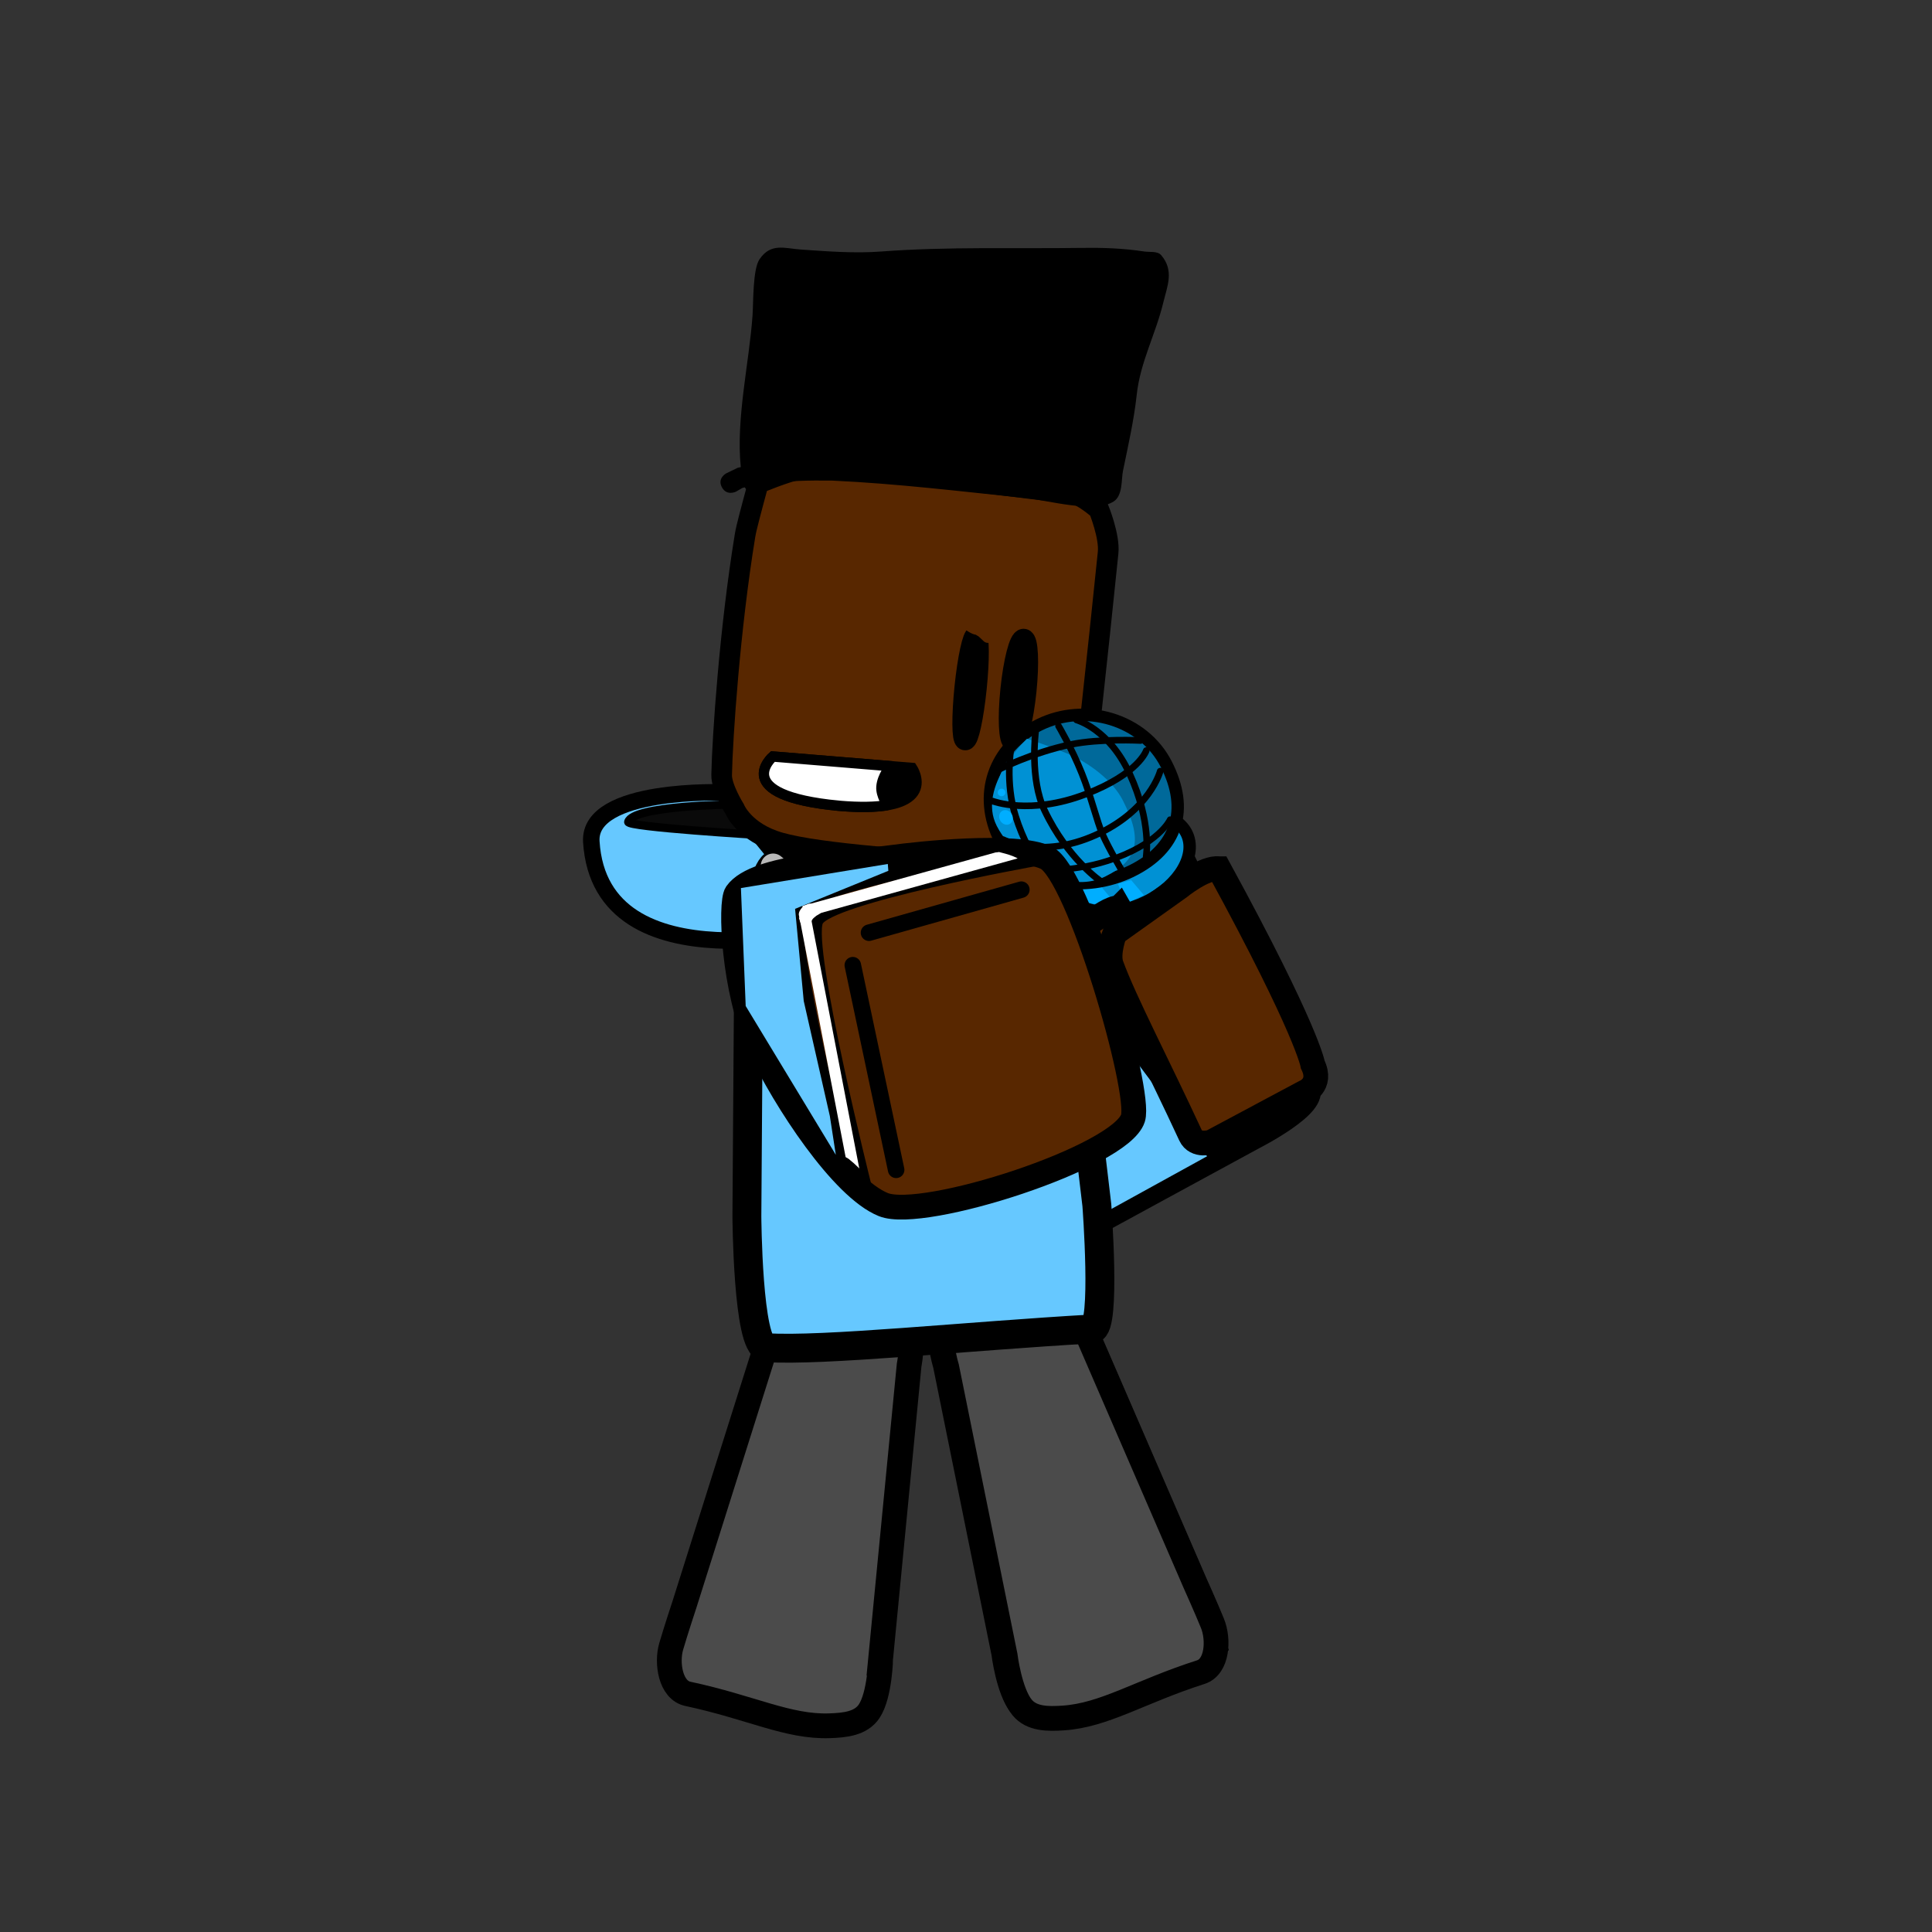 <svg version="1.1" xmlns="http://www.w3.org/2000/svg" xmlns:xlink="http://www.w3.org/1999/xlink" width="234" height="234" viewBox="0,0,234,234"><rect x="0" y="0" width="234" height="234" fill="#333333" stroke="none"/><g transform="translate(-123,-63)"><g data-paper-data="{&quot;isPaintingLayer&quot;:true}" fill-rule="nonzero" stroke-linejoin="miter" stroke-miterlimit="10" stroke-dasharray="" stroke-dashoffset="0" style="mix-blend-mode: normal"><path d="M123,297v-234h234v234z" data-paper-data="{&quot;index&quot;:null}" fill="none" stroke="none" stroke-width="0" stroke-linecap="butt"/><g><g><g data-paper-data="{&quot;origRot&quot;:0}" stroke="#000000" stroke-width="3" stroke-linecap="round"><path d="M281.292,194.733c1.486,1.967 -6.442,5.989 -6.442,5.989c0,0 -20.667,11.227 -30.404,16.571c-4.429,1.638 -28.923,-28.986 -28.295,-34.754c0.28,-2.571 6.821,-10.181 8.859,-9.951c3.878,0.439 17.642,10.41 17.642,10.41l-3.26,2.685l9.213,-6.202c0,0 10.075,-8.162 15.253,-10.384c2.872,-1.233 17.434,25.635 17.434,25.635z" data-paper-data="{&quot;origPos&quot;:null}" fill="#582700"/><path d="M255.633,175.168l17.147,24.878" fill="none"/><path d="M252.18,177.813l17.388,24.717" data-paper-data="{&quot;origPos&quot;:null}" fill="none"/></g><path d="M272.985,200.662l-2.357,1.59l-17.701,-25.339l2.357,-1.59z" fill="#ffffff" stroke="none" stroke-width="0" stroke-linecap="butt"/><path d="M244.292,217.586l-8.901,-6.825l-14.729,-19.143l-3.522,-7.751l0.842,-5.062l6.038,-4.586l1.208,-0.917l16.01,9.324l-2.26,2.032l1.244,1.583l11.133,-7.509l18.215,24.394l-24.224,13.345z" fill="#66c8ff" stroke="#000000" stroke-width="0.5" stroke-linecap="round"/></g><g fill="#fffc96" stroke="#000000" stroke-width="2" stroke-linecap="round"><path d="M245.28,180.77c0,0 1.377,-4.802 4.73,-3.958c5.365,1.351 -7.291,36.653 -12.947,35.578c-2.311,-0.439 -1.899,-4.065 -1.899,-4.065l2.169,0.152c0,0 3.864,-6.01 7.003,-14.167c3.096,-8.044 3.62,-13.891 3.62,-13.891z"/><path d="M235.335,181.082c0,0 -2.097,-4.012 0.507,-4.533c5.465,-1.094 22.096,37.021 16.726,36.839c-3.252,-0.11 -3.895,-4.128 -3.895,-4.128l1.596,0.065c0,0 -1.444,-6.087 -5.352,-14.65c-3.908,-8.563 -8.084,-13.712 -8.084,-13.712z" data-paper-data="{&quot;index&quot;:null}"/></g></g><g stroke="#000000" stroke-linecap="round"><path d="M224.053,175.349c0,0 -28.323,7.541 -29.434,-10.406c-0.409,-6.612 16.171,-5.959 16.171,-5.959z" data-paper-data="{&quot;origPos&quot;:null}" fill="#66c8ff" stroke-width="2"/><path d="M215.194,164.146c0,0 -16.281,-0.974 -16.105,-1.599c0.557,-1.981 12.556,-2.102 12.556,-2.102z" data-paper-data="{&quot;origPos&quot;:null}" fill="#0a0a0a" stroke-width="1"/></g><g data-paper-data="{&quot;origRot&quot;:0}" stroke="#000000" stroke-linecap="round"><path d="M237.494,228.301c0,0 -1.392,-4.602 0.126,-4.997c4.479,-1.167 8.356,-3.929 12.966,-3.47c1.914,0.191 3.753,4.08 3.753,4.08l13.193,30.462c0,0 1.404,3.128 2.146,4.953c0.794,1.951 0.624,5.257 -1.409,5.909c-7.463,2.394 -11.663,5.237 -16.7,5.56c-1.835,0.118 -3.79,0.125 -4.944,-1.282c-1.508,-1.838 -2.053,-6.287 -2.053,-6.287z" data-paper-data="{&quot;origPos&quot;:null}" fill="#ff0000" stroke-width="3"/><path d="M270.652,262.542c0,0 -5.047,4.187 -10.014,5.617c-3.811,1.097 -12.357,2.49 -12.357,2.49c0,0 -2.066,-2.122 -2.611,-3.633c-0.574,-1.591 -0.254,-4.316 -0.254,-4.316l22.532,-7.317z" data-paper-data="{&quot;origPos&quot;:null}" fill="#976e57" stroke-width="2"/><path d="M237.665,228.586c0,0 -1.392,-4.602 0.126,-4.997c4.479,-1.167 8.356,-3.929 12.966,-3.47c1.914,0.191 3.753,4.08 3.753,4.08l13.193,30.462c0,0 1.404,3.128 2.146,4.953c0.794,1.951 0.623,5.257 -1.409,5.909c-7.463,2.394 -11.663,5.237 -16.7,5.56c-1.835,0.118 -3.79,0.124 -4.944,-1.282c-1.508,-1.838 -2.053,-6.287 -2.053,-6.287z" data-paper-data="{&quot;origPos&quot;:null}" fill="#4b4b4b" stroke-width="3"/></g><path d="M229.671,263.794c0,0 -0.084,4.481 -1.394,6.459c-1.003,1.515 -2.949,1.703 -4.786,1.768c-5.044,0.18 -9.515,-2.23 -17.187,-3.868c-2.089,-0.446 -2.599,-3.718 -2.011,-5.738c0.55,-1.89 1.624,-5.141 1.624,-5.141l9.984,-31.62c0,0 1.429,-4.052 3.313,-4.433c4.538,-0.916 8.681,1.446 13.257,2.161c1.551,0.242 0.64,4.959 0.64,4.959c0,0 -0.87,8.965 -1.427,14.702c-0.786,8.098 -2.014,20.751 -2.014,20.751z" fill="#4b4b4b" stroke="#000000" stroke-width="3" stroke-linecap="round"/><g><path d="M213.652,182.815c0,0 1.122,-14.498 3.281,-15.17c6.477,-2.016 21.561,-1.945 31.606,-2.518c1.553,-0.089 3.692,13.345 3.692,13.345l3.615,30.473c0,0 1.129,14.919 -0.565,15.015c-15.08,0.861 -32.704,2.721 -39.475,2.265c-2.257,-0.152 -2.345,-15.931 -2.345,-15.931z" data-paper-data="{&quot;origPos&quot;:null}" fill="#66c8ff" stroke="#000000" stroke-width="3.5" stroke-linecap="round"/><path d="M233.276,189.908c-1.312,0.075 -1.459,-2.408 -1.459,-2.408c-0.304,-5.151 -0.706,-11.957 -1.011,-17.107c0,0 -0.147,-2.483 1.165,-2.558c1.312,-0.075 1.459,2.408 1.459,2.408c0.304,5.151 0.609,10.301 0.913,15.452l0.098,1.656c0,0 0.147,2.483 -1.165,2.558z" fill="#ffffff" stroke="none" stroke-width="0.5" stroke-linecap="butt"/><path d="M245.186,188.811c-1.312,0.075 -1.496,-3.045 -1.496,-3.045c-0.382,-6.471 -0.887,-15.021 -1.27,-21.492c0,0 -0.184,-3.12 1.128,-3.195c1.312,-0.075 1.496,3.045 1.496,3.045c0.382,6.471 0.765,12.941 1.147,19.412l0.123,2.08c0,0 0.184,3.12 -1.128,3.195z" fill="#ffffff" stroke="none" stroke-width="0.5" stroke-linecap="butt"/></g><path d="M246.41,168.031c-12.27,-0.797 -24.167,-1.606 -28.949,-2.972c-4.371,-1.248 -5.495,-4.101 -5.495,-4.101c0,0 -1.594,-2.561 -1.562,-4.095c0.094,-4.604 0.989,-17.725 2.826,-28.958c0.061,-0.375 0.11,-0.583 0.193,-0.954c0.252,-1.112 1.421,-5.413 1.421,-5.413c0,0 3.365,-1.412 5.159,-1.751c5.383,-1.02 18.671,1.474 32.754,2.951c1.276,0.134 3.339,1.975 3.339,1.975c0,0 1.319,3.246 1.116,5.22c-1.314,12.759 -2.815,26.87 -3.374,30.081c-0.186,1.07 -2.376,5.107 -2.376,5.107z" fill="#582700" stroke="#000000" stroke-width="2.5" stroke-linecap="round"/><path d="M245.415,146.521c0.353,-3.427 1.058,-6.164 1.574,-6.113c0.517,0.051 0.649,2.872 0.296,6.299c-0.353,3.427 -1.058,6.164 -1.574,6.113c-0.517,-0.051 -0.649,-2.872 -0.296,-6.299z" fill="#000000" stroke="#000000" stroke-width="2.5" stroke-linecap="butt"/><path d="M239.855,146.234c0.359,-3.491 0.965,-6.29 1.352,-6.251c0.387,0.039 0.41,2.9 0.051,6.391c-0.359,3.491 -0.965,6.29 -1.352,6.251c-0.387,-0.039 -0.41,-2.9 -0.051,-6.391z" fill="#000000" stroke="#000000" stroke-width="2.5" stroke-linecap="butt"/><path d="M210.434,122.015c-0.592,-1.106 0.534,-1.688 0.534,-1.688l1.388,-0.671c0.123,-0.028 0.246,-0.055 0.368,-0.081c-0.611,-5.842 1.036,-12.727 1.426,-18.433c0.101,-1.48 0.015,-5.514 0.836,-6.731c1.374,-2.037 3.067,-1.321 4.991,-1.189c3.274,0.225 6.519,0.487 9.792,0.238c8.113,-0.608 16.094,-0.316 24.211,-0.435c2.561,-0.038 5.055,0.043 7.599,0.435c0.696,0.107 1.61,-0.081 2.064,0.449c1.606,1.877 0.722,3.78 0.258,5.714c-0.925,3.859 -2.82,7.266 -3.231,11.255c-0.335,3.05 -1.042,6.154 -1.658,9.159c-0.213,1.037 -0.007,2.999 -1.14,3.71c-2.325,1.458 -7.971,-0.148 -10.541,-0.411c-7.838,-0.803 -15.666,-1.765 -23.539,-2.127c-2.821,-0.035 -5.517,0.013 -8.245,0.401c-0.054,0.37 -0.268,0.834 -0.977,0.988c-0.769,0.167 -1.167,-0.237 -1.359,-0.569c-0.093,0.02 -0.187,0.041 -0.281,0.063l-0.777,0.448c0,0 -1.126,0.582 -1.718,-0.524z" fill="#000000" stroke="none" stroke-width="0.5" stroke-linecap="butt"/><g fill="none" stroke="#b9b9b9" stroke-width="3"><path d="M246.626,170.28c-0.921,-1.308 -0.065,-2.578 1.105,-3.865c1.17,-1.287 2.395,-1.729 3.133,-0.795c1.564,1.981 0.109,3.041 -0.808,4.049c-1.17,1.287 -2.13,2.458 -3.43,0.611z" stroke-linecap="butt"/><path d="M245.109,172.298l2.482,-2.665" stroke-linecap="round"/><path d="M241.544,173.132c1.17,-1.287 2.395,-1.729 3.133,-0.795c1.564,1.981 0.109,3.041 -0.808,4.049c-1.17,1.287 -2.13,2.458 -3.43,0.611c-0.921,-1.308 -0.065,-2.578 1.105,-3.865z" stroke-linecap="butt"/><path d="M238.922,179.016l2.482,-2.665" stroke-linecap="round"/><path d="M233.185,178.89c0.31,-1.656 1.679,-1.579 3.249,-1.209c1.571,0.37 2.612,1.289 2.439,2.549c-0.367,2.671 -1.96,1.893 -3.19,1.603c-1.571,-0.37 -2.936,-0.605 -2.498,-2.943z" stroke-linecap="butt"/><path d="M234.204,179.439l-3.289,-0.822" stroke-linecap="round"/><path d="M225.614,174.939c0.829,-1.366 2.069,-0.649 3.4,0.433c1.331,1.081 1.992,2.414 1.42,3.484c-1.214,2.267 -2.432,0.803 -3.475,-0.044c-1.331,-1.081 -2.516,-1.943 -1.345,-3.872z" stroke-linecap="butt"/><path d="M226.376,175.923l-2.771,-2.308" stroke-linecap="round"/><path d="M218.647,169.202c0.829,-1.366 2.069,-0.649 3.4,0.433c1.331,1.081 1.992,2.414 1.42,3.484c-1.214,2.267 -2.432,0.803 -3.475,-0.044c-1.331,-1.081 -2.516,-1.943 -1.345,-3.872z" stroke-linecap="butt"/><path d="M219.409,170.186l-2.771,-2.308" stroke-linecap="round"/></g><path d="M244.174,140.202c-0.248,0.537 -0.73,0.461 -0.925,0.403c-0.158,0.181 -0.4,0.286 -0.66,0.259c-0.178,-0.018 -0.335,-0.095 -0.454,-0.209l-0.598,-0.564c-0.121,-0.075 -0.242,-0.148 -0.363,-0.218c-0.575,-0.072 -1.095,-0.551 -1.748,-0.905c-0.157,-0.073 -0.315,-0.144 -0.476,-0.216c0,0 -0.151,-0.067 -0.28,-0.208c-0.255,-0.143 -0.413,-0.424 -0.381,-0.729c0.044,-0.412 0.419,-0.711 0.838,-0.668c0.082,0.008 0.16,0.029 0.231,0.061l0.738,0.303l-0.038,0.089l0.029,0.016c0.02,0.01 0.04,0.021 0.06,0.031c0.075,0.035 0.149,0.071 0.223,0.106c1.012,0.221 1.974,0.63 2.869,1.225l0.554,0.233c0,0 0.695,0.31 0.38,0.993z" fill="#582700" stroke="none" stroke-width="0.5" stroke-linecap="butt"/><g><g data-paper-data="{&quot;index&quot;:null}"><path d="M260.399,169.478c2.222,-1.095 4.466,-6.814 5.5,-4.786c0.527,1.033 9.778,20.088 9.594,21.345c-0.177,1.21 -0.79,2.22 -1.88,2.757c-0.742,0.365 -2.062,0.575 -3.045,0.378c-1.962,-0.394 -16.077,-16.902 -16.766,-18.253c-1.034,-2.028 4.375,-0.346 6.597,-1.441z" fill="#0091d4" stroke="#000000" stroke-width="1.5" stroke-linecap="butt"/><g stroke-linecap="butt"><path d="M256.998,162.758c4.026,-1.983 8.369,-1.473 9.702,1.139c1.332,2.613 -0.851,6.339 -4.877,8.322c-4.026,1.983 -8.369,1.473 -9.702,-1.139c-1.332,-2.613 0.851,-6.339 4.877,-8.322z" fill="#0091d4" stroke="#000000" stroke-width="1.5"/><path d="M258.07,172.427c0,0 -1.688,0.398 -3.369,-0.18c-0.797,-0.288 -2.293,-1.632 -2.293,-1.632l4.013,-0.175z" fill="#00aeff" stroke="none" stroke-width="0"/><path d="M261.543,171.414l-1.784,0.82c0,0 -0.59,-0.545 -0.807,-0.91c-0.186,-0.312 -0.551,-1.279 -0.551,-1.279l1.605,-0.447z" fill="#00aeff" stroke="none" stroke-width="0"/></g><g><path d="M260.052,168.499c-5.554,2.736 -13.118,1.743 -15.901,-3.716c-2.784,-5.459 -0.822,-11.262 4.731,-13.998c5.554,-2.736 12.597,-0.669 15.381,4.789c2.784,5.459 1.343,10.189 -4.21,12.925z" fill="#00699a" stroke="#000000" stroke-width="1.5" stroke-linecap="butt"/><path d="M247.388,152.475c0,0 2.011,0.624 4.745,1.734c2.728,1.107 5.642,3.336 6.858,5.721c2.436,4.776 1.901,7.249 -2.134,9.237c-1.963,0.967 -4.318,0.823 -6.258,-0.053c-2.722,-1.23 -5.495,-3.376 -6.876,-6.084c-2.436,-4.776 3.663,-10.555 3.663,-10.555z" fill="#0091d4" stroke="none" stroke-width="0" stroke-linecap="butt"/><path d="M263.52,156.4c0,0 -1.248,4.781 -7.84,7.745c-6.538,2.94 -11.19,0.545 -11.19,0.545" fill="none" stroke="#000000" stroke-width="0.8" stroke-linecap="round"/><path d="M264.712,162.257c0,0 -1.332,3.014 -7.642,5.034c-4.378,1.402 -9.21,1.165 -9.21,1.165" fill="none" stroke="#000000" stroke-width="0.75" stroke-linecap="round"/><path d="M261.834,153.907c0,0 -0.907,2.806 -7.364,5.287c-6.713,2.58 -11.253,0.833 -11.253,0.833" fill="none" stroke="#000000" stroke-width="0.8" stroke-linecap="round"/><path d="M243.848,156.257c0,0 4.222,-2.134 8.865,-3.094c3.525,-0.729 8.431,-0.475 8.431,-0.475" fill="none" stroke="#000000" stroke-width="0.8" stroke-linecap="round"/><path d="M253.388,150.2c0,0 3.919,1.053 6.435,6.529c2.697,5.869 1.997,10.005 1.997,10.005" fill="none" stroke="#000000" stroke-width="0.8" stroke-linecap="round"/><path d="M259.008,168.663c0,0 -1.687,-2.824 -2.475,-4.617c-0.664,-1.509 -1.403,-4.64 -2.501,-7.371c-1.248,-3.105 -2.822,-5.741 -2.822,-5.741" fill="none" stroke="#000000" stroke-width="0.8" stroke-linecap="round"/><path d="M256.415,169.804c0,0 -4.076,-2.697 -6.907,-8.66c-1.803,-3.8 -1.085,-9.447 -1.085,-9.447" fill="none" stroke="#000000" stroke-width="0.8" stroke-linecap="round"/><path d="M250.676,169.783c0,0 -2.858,-2.175 -4.681,-7.961c-1.266,-4.018 -0.55,-8.115 -0.55,-8.115" fill="none" stroke="#000000" stroke-width="0.8" stroke-linecap="round"/><path d="M245.262,162.818c-0.396,0.195 -0.903,-0.011 -1.132,-0.46c-0.229,-0.449 -0.094,-0.971 0.302,-1.166c0.396,-0.195 0.903,0.011 1.132,0.46c0.229,0.449 0.094,0.971 -0.302,1.166z" fill="#00aeff" stroke="none" stroke-width="0" stroke-linecap="butt"/><path d="M244.513,159.388c-0.228,0.113 -0.506,0.022 -0.621,-0.203c-0.115,-0.225 -0.022,-0.498 0.206,-0.61c0.228,-0.113 0.506,-0.022 0.621,0.203c0.115,0.225 0.022,0.498 -0.206,0.61z" fill="#00aeff" stroke="none" stroke-width="0" stroke-linecap="butt"/></g></g><path d="M258.553,172.949c5.412,9.4 5.654,11.377 5.654,11.377c0.613,1.214 -0.643,1.683 -0.643,1.683c0,0 -2.324,1.202 -3.811,1.971c-0.977,0.505 -2.503,1.295 -2.503,1.295c0,0 -1.042,0.341 -1.362,-0.329c-1.927,-4.029 -3.986,-7.777 -4.758,-9.891c-0.257,-0.705 0.316,-1.914 0.316,-1.914l4.414,-2.951c0,0 1.738,-1.313 2.693,-1.241z" fill="#582700" stroke="#000000" stroke-width="3" stroke-linecap="round"/><path d="M270.643,168.221c10.737,19.673 11.357,23.723 11.357,23.723c1.23,2.531 -1.027,3.36 -1.027,3.36c0,0 -4.143,2.214 -6.795,3.631c-1.741,0.931 -4.462,2.385 -4.462,2.385c0,0 -1.875,0.589 -2.521,-0.806c-3.883,-8.392 -7.985,-16.227 -9.584,-20.607c-0.533,-1.46 0.408,-3.865 0.408,-3.865l7.809,-5.565c0,0 3.062,-2.498 4.814,-2.256z" fill="#582700" stroke="#000000" stroke-width="3" stroke-linecap="round"/></g><g data-paper-data="{&quot;index&quot;:null}"><g data-paper-data="{&quot;index&quot;:null}" stroke="#000000"><path d="M260.223,198.43c-1.513,4.714 -25.389,12.424 -30.235,10.468c-4.97,-2.005 -11.918,-12.589 -15.05,-19.229c-3.132,-6.64 -3.535,-17.337 -2.733,-18.47c2.404,-3.401 13.809,-3.656 18.867,-4.355c3.023,-0.418 14.944,-1.717 18.642,0.036c3.913,1.855 11.555,28.291 10.509,31.549z" data-paper-data="{&quot;origRot&quot;:0,&quot;origPos&quot;:null}" fill="#582700" stroke-width="3" stroke-linecap="butt"/><path d="M246.705,170.754l-18.454,5.214" data-paper-data="{&quot;origPos&quot;:null}" fill="none" stroke-width="2" stroke-linecap="round"/><path d="M231.538,204.687l-5.249,-24.787" data-paper-data="{&quot;origPos&quot;:null}" fill="none" stroke-width="2" stroke-linecap="round"/><path d="M227.783,206.554c0,0 -7.191,-28.703 -5.828,-31.986c1.193,-2.874 26.413,-7.407 26.413,-7.407" data-paper-data="{&quot;origPos&quot;:null}" fill="none" stroke-width="1.5" stroke-linecap="round"/><path d="M225.2,203.595c0,0 -6.848,-27.337 -5.55,-30.463c1.136,-2.737 25.156,-7.055 25.156,-7.055" data-paper-data="{&quot;origPos&quot;:null}" fill="none" stroke-width="1.5" stroke-linecap="round"/></g><path d="M230.859,168.634l-11.293,4.604l1.027,10.954l3.163,13.941l0.916,5.948l-11.602,-19.161l-0.589,-14.571l18.275,-2.997z" fill="#66c8ff" stroke="#000000" stroke-width="0.5" stroke-linecap="round"/><path d="M219.787,173.931l1.29,-0.513l6.152,31.904l-1.29,0.513z" fill="#ffffff" stroke="none" stroke-width="0" stroke-linecap="butt"/><path d="M245.774,165.636l0.485,1.33l-25.592,7.098l-0.485,-1.33z" fill="#ffffff" stroke="none" stroke-width="0" stroke-linecap="butt"/><path d="M223.678,203.564c0.991,-1.141 2.151,-0.167 2.151,-0.167l0.614,0.518c0.368,0.348 0.736,0.695 1.104,1.043c0,0 1.101,1.039 0.044,2.121c-1.057,1.082 -2.158,0.043 -2.158,0.043c-0.368,-0.348 -0.736,-0.695 -1.104,-1.043l-0.481,-0.4c0,0 -1.161,-0.974 -0.17,-2.115z" fill="#000000" stroke="none" stroke-width="0.5" stroke-linecap="butt"/><path d="M221.549,172.803c0,0 0.001,0 0.001,0l0.021,-0.144l0.536,0.074c0.236,0.028 0.427,0.216 0.446,0.457c0.016,0.199 -0.089,0.38 -0.254,0.473l-0.423,0.251c-0.4,0.33 -0.592,0.437 -0.64,0.962c0,0 -0.071,0.495 -0.575,0.425c-0.238,-0.033 -0.347,-0.16 -0.397,-0.286c-0.164,-0.048 -0.295,-0.177 -0.343,-0.342l-0.159,-0.509l0.093,-0.028c-0.214,-0.425 -0.125,-0.774 0.44,-1.388l0.591,-0.265c0,0 0.477,-0.175 0.654,0.294c0.003,0.009 0.006,0.017 0.009,0.025z" fill="#ffffff" stroke="none" stroke-width="0.5" stroke-linecap="butt"/><path d="M247.055,167.689c-0.433,-0.85 -2.125,-1.26 -3.043,-1.492l-0.445,0.035c-0.28,0.022 -0.525,-0.184 -0.547,-0.459c-0.022,-0.275 0.187,-0.516 0.467,-0.538v0v0l0.507,-0.039l0.003,0.043l0.078,-0.043c0.044,0.01 0.088,0.021 0.133,0.031c0.528,-0.422 2.09,0.066 2.677,0.298l0.231,0.16c0,0 0.387,0.325 0.057,0.705c-0.004,0.004 -0.007,0.008 -0.011,0.012c0.302,0.219 0.564,0.473 0.765,0.772c0,0 0.263,0.428 -0.173,0.686c-0.436,0.258 -0.698,-0.17 -0.698,-0.17z" fill="#000000" stroke="none" stroke-width="0.5" stroke-linecap="butt"/></g><g stroke="#000000" stroke-width="1.25" stroke-linecap="butt"><g data-paper-data="{&quot;index&quot;:null}" fill="#000000"><path d="M224.624,160.596c-13.449,-1.274 -8.017,-5.968 -8.017,-5.968l16.871,1.383c0,0 3.79,5.666 -8.854,4.585z"/></g><g data-paper-data="{&quot;index&quot;:null}" fill="#ffffff"><path d="M224.624,160.596c-13.449,-1.274 -8.017,-5.968 -8.017,-5.968c0,0 11.414,0.935 14.262,1.169c0.004,0 -1.015,1.209 -1.113,2.493c-0.08,1.052 0.762,2.225 0.737,2.229c-1.384,0.237 -3.283,0.299 -5.869,0.078z"/></g></g></g></g></svg>